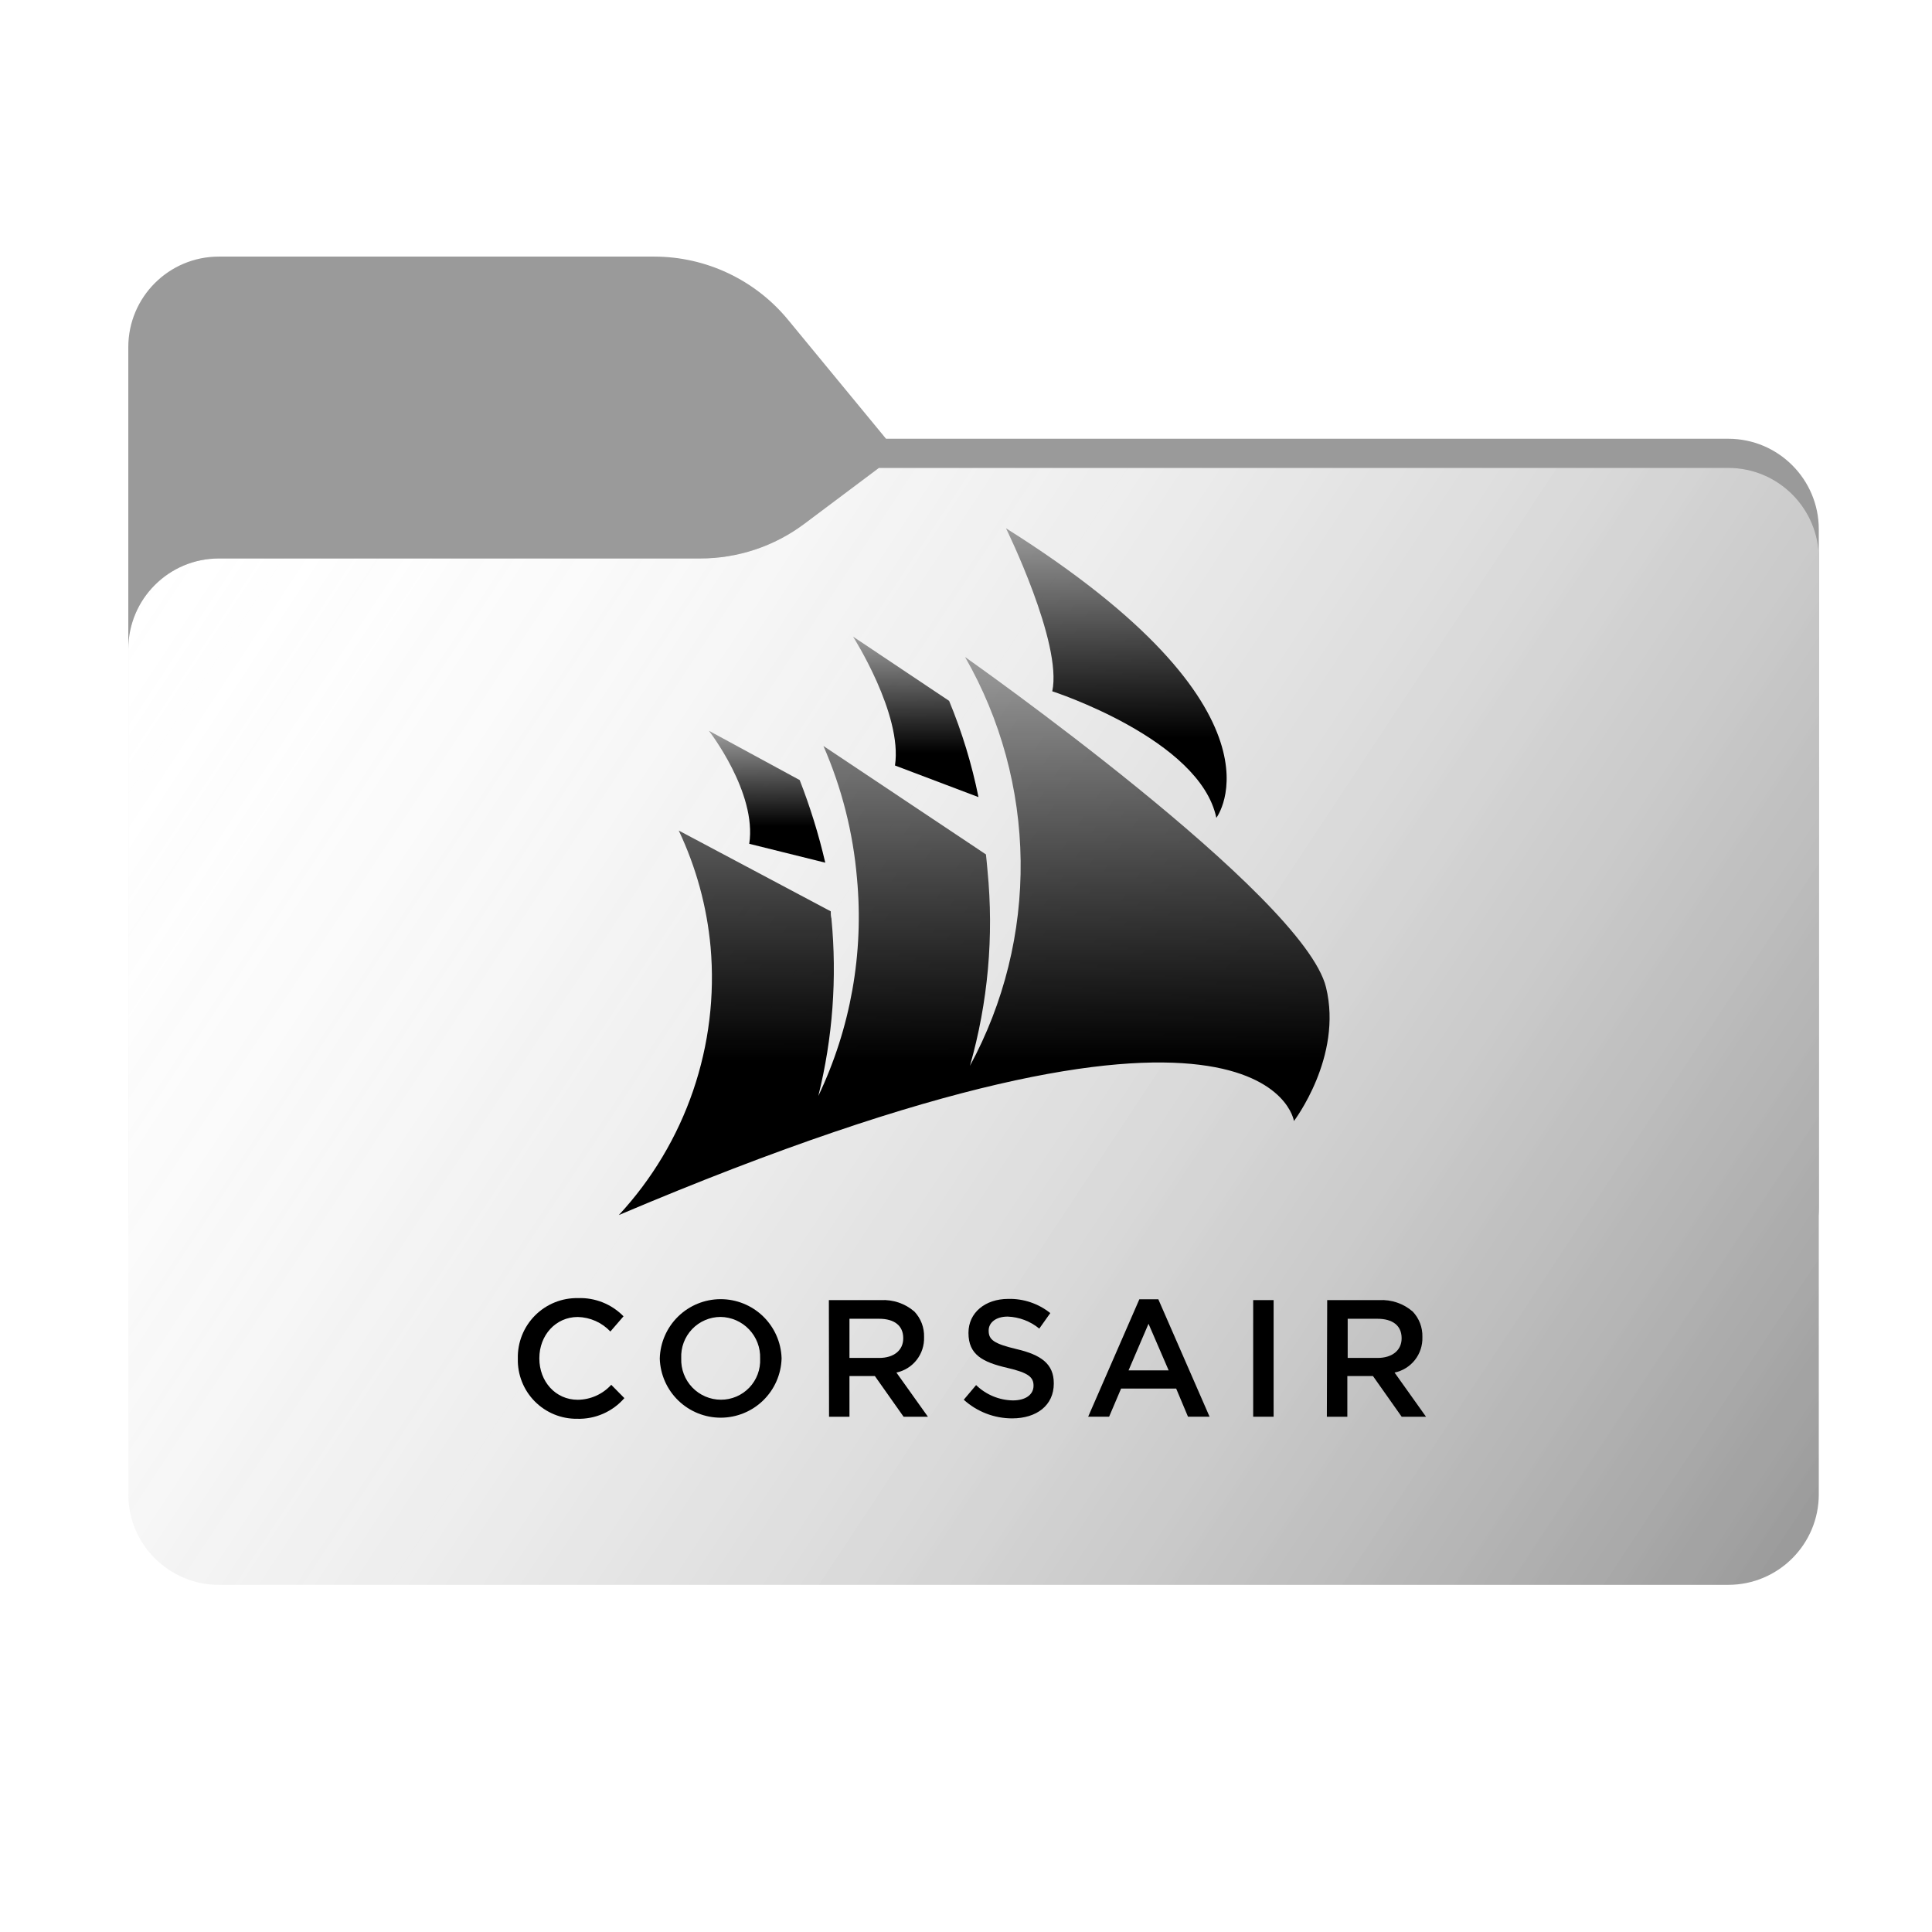 <svg width="256" height="256" viewBox="0 0 256 256" fill="none" xmlns="http://www.w3.org/2000/svg">
<path fill-rule="evenodd" clip-rule="evenodd" d="M104.425 42.378C100.056 37.073 93.544 34 86.671 34H29C22.373 34 17 39.373 17 46V58.137V68.2V160C17 166.627 22.373 172 29 172H229C235.627 172 241 166.627 241 160V70.137C241 63.51 235.627 58.137 229 58.137H117.404L104.425 42.378Z" fill="#9A9A9A"/>
<mask id="mask0_758_21407" style="mask-type:alpha" maskUnits="userSpaceOnUse" x="17" y="34" width="224" height="138">
<path fill-rule="evenodd" clip-rule="evenodd" d="M104.425 42.378C100.056 37.073 93.544 34 86.671 34H29C22.373 34 17 39.373 17 46V58.137V68.2V160C17 166.627 22.373 172 29 172H229C235.627 172 241 166.627 241 160V70.137C241 63.51 235.627 58.137 229 58.137H117.404L104.425 42.378Z" fill="url(#paint0_linear_758_21407)"/>
</mask>
<g mask="url(#mask0_758_21407)">
<g style="mix-blend-mode:multiply" filter="url(#filter0_f_758_21407)">
<path fill-rule="evenodd" clip-rule="evenodd" d="M92.789 74C97.764 74 102.605 72.387 106.586 69.402L116.459 62H229C235.627 62 241 67.373 241 74V108V160C241 166.627 235.627 172 229 172H29C22.373 172 17 166.627 17 160L17 108V86C17 79.373 22.373 74 29 74H87H92.789Z" fill="black" fill-opacity="0.3"/>
</g>
</g>
<g filter="url(#filter1_ii_758_21407)">
<path fill-rule="evenodd" clip-rule="evenodd" d="M92.789 74C97.764 74 102.605 72.387 106.586 69.402L116.459 62H229C235.627 62 241 67.373 241 74V108V198C241 204.627 235.627 210 229 210H29C22.373 210 17 204.627 17 198L17 108V86C17 79.373 22.373 74 29 74H87H92.789Z" fill="url(#paint1_linear_758_21407)"/>
</g>
<g opacity="0.8">
<g filter="url(#filter2_ii_758_21407)">
<path fill-rule="evenodd" clip-rule="evenodd" d="M92.789 74C97.764 74 102.605 72.387 106.586 69.402L116.459 62H229C235.627 62 241 67.373 241 74V108V198C241 204.627 235.627 210 229 210H29C22.373 210 17 204.627 17 198L17 108V86C17 79.373 22.373 74 29 74H87H92.789Z" fill="url(#paint2_linear_758_21407)"/>
</g>
</g>
<path d="M133.3 70C133.3 70 140.802 85.239 139.43 91.599C139.43 91.599 159.002 97.924 161.172 108.367C161.172 108.367 171.887 94.257 133.3 70Z" fill="url(#paint3_linear_758_21407)"/>
<path d="M125.763 92.867C127.468 96.983 128.771 101.254 129.653 105.621L118.59 101.433C119.615 94.657 113.033 84.353 113.033 84.353L125.763 92.867Z" fill="url(#paint4_linear_758_21407)"/>
<path d="M105.965 103.363C107.354 106.926 108.486 110.584 109.352 114.31L99.279 111.808C100.321 105.031 93.931 96.829 93.931 96.829L105.965 103.363Z" fill="url(#paint5_linear_758_21407)"/>
<path d="M127.881 87.064C127.881 87.064 172.755 118.602 175.708 130.835C177.948 140.044 171.453 148.541 171.453 148.541C171.453 148.541 167.98 124.527 82 161C86.394 156.258 89.746 150.648 91.84 144.53C93.933 138.413 94.723 131.924 94.156 125.483C93.667 120.131 92.239 114.908 89.936 110.052L110.081 120.756C110.081 121.069 110.081 121.382 110.168 121.712C110.927 129.59 110.34 137.541 108.431 145.222C112.712 136.247 114.482 126.279 113.554 116.377C113.041 110.329 111.539 104.406 109.109 98.845L130.643 113.215C130.729 113.927 130.781 114.64 130.851 115.37C131.705 124.058 130.916 132.83 128.524 141.226C133.04 132.892 135.352 123.541 135.239 114.061C135.127 104.581 132.594 95.288 127.881 87.064Z" fill="url(#paint6_linear_758_21407)"/>
<path d="M68.615 180.039V180.001C68.592 178.947 68.782 177.899 69.174 176.92C69.567 175.941 70.152 175.052 70.896 174.305C71.641 173.558 72.528 172.97 73.505 172.574C74.482 172.179 75.529 171.986 76.582 172.006C77.701 171.964 78.816 172.157 79.856 172.572C80.896 172.987 81.837 173.616 82.619 174.417L80.878 176.433C80.322 175.842 79.653 175.368 78.912 175.037C78.171 174.707 77.371 174.527 76.56 174.508C73.625 174.508 71.466 176.935 71.466 179.963V180.009C71.466 183.051 73.602 185.478 76.56 185.478C77.395 185.47 78.22 185.289 78.983 184.947C79.745 184.606 80.429 184.111 80.992 183.493L82.733 185.258C81.957 186.15 80.992 186.858 79.909 187.332C78.825 187.806 77.65 188.032 76.468 187.996C75.425 188.008 74.391 187.809 73.426 187.412C72.462 187.015 71.587 186.428 70.854 185.685C70.121 184.943 69.545 184.06 69.16 183.09C68.776 182.12 68.59 181.082 68.615 180.039Z" fill="black"/>
<path d="M87.424 180.039V180.001C87.482 177.901 88.355 175.907 89.857 174.441C91.36 172.975 93.374 172.151 95.472 172.146C97.571 172.14 99.59 172.952 101.1 174.409C102.611 175.867 103.495 177.856 103.565 179.955V180.001C103.506 182.1 102.632 184.093 101.129 185.559C99.626 187.024 97.612 187.846 95.513 187.851C93.414 187.856 91.396 187.043 89.886 185.585C88.376 184.127 87.493 182.137 87.424 180.039ZM100.721 180.039V180.001C100.745 179.293 100.627 178.588 100.375 177.926C100.122 177.265 99.741 176.661 99.252 176.149C98.764 175.636 98.178 175.227 97.53 174.944C96.881 174.661 96.183 174.51 95.475 174.5C94.771 174.502 94.075 174.646 93.427 174.923C92.78 175.201 92.195 175.607 91.709 176.116C91.222 176.626 90.844 177.229 90.596 177.888C90.349 178.548 90.237 179.251 90.267 179.955V180.001C90.242 180.708 90.359 181.413 90.611 182.074C90.864 182.735 91.246 183.339 91.736 183.849C92.226 184.359 92.814 184.766 93.464 185.044C94.114 185.323 94.814 185.468 95.521 185.47C96.224 185.472 96.92 185.331 97.567 185.056C98.213 184.78 98.798 184.377 99.284 183.869C99.77 183.361 100.148 182.76 100.395 182.101C100.642 181.443 100.753 180.741 100.721 180.039Z" fill="black"/>
<path d="M109.83 172.272H116.711C118.337 172.179 119.936 172.725 121.166 173.793C121.589 174.241 121.919 174.768 122.138 175.344C122.357 175.919 122.461 176.533 122.443 177.148V177.194C122.478 178.28 122.129 179.344 121.46 180.199C120.79 181.054 119.841 181.646 118.779 181.872L122.953 187.723H119.729L115.927 182.337H112.559V187.723H109.853L109.83 172.272ZM116.505 179.933C118.452 179.933 119.683 178.913 119.683 177.346V177.308C119.683 175.65 118.497 174.744 116.49 174.744H112.559V179.933H116.505Z" fill="black"/>
<path d="M127.704 185.471L129.339 183.531C130.646 184.804 132.389 185.53 134.212 185.562C135.893 185.562 136.949 184.801 136.949 183.614C136.949 182.511 136.334 181.91 133.467 181.248C130.175 180.488 128.328 179.484 128.328 176.638V176.593C128.328 173.945 130.533 172.112 133.597 172.112C135.617 172.062 137.591 172.727 139.169 173.991L137.71 176.045C136.525 175.071 135.053 174.512 133.52 174.455C131.931 174.455 131.004 175.277 131.004 176.288V176.334C131.004 177.528 131.711 178.053 134.691 178.761C137.953 179.522 139.633 180.724 139.633 183.287V183.333C139.633 186.224 137.352 187.943 134.114 187.943C131.744 187.944 129.46 187.062 127.704 185.471Z" fill="black"/>
<path d="M150.969 172.165H153.485L160.275 187.722H157.416L155.85 183.994H148.551L146.962 187.722H144.187L150.969 172.165ZM154.854 181.583L152.185 175.406L149.539 181.583H154.854Z" fill="black"/>
<path d="M166.053 172.271H168.76V187.722H166.053V172.271Z" fill="black"/>
<path d="M175.861 172.272H182.741C184.368 172.179 185.967 172.725 187.197 173.793C188.045 174.692 188.504 175.89 188.474 177.125V177.194C188.507 178.283 188.156 179.349 187.482 180.205C186.807 181.061 185.853 181.651 184.787 181.872L188.953 187.723H185.729L181.928 182.337H178.529V187.723H175.815L175.861 172.272ZM182.544 179.933C184.482 179.933 185.722 178.913 185.722 177.346V177.308C185.722 175.65 184.528 174.744 182.521 174.744H178.575V179.933H182.544Z" fill="black"/>
<defs>
<filter id="filter0_f_758_21407" x="-20" y="25" width="298" height="184" filterUnits="userSpaceOnUse" color-interpolation-filters="sRGB">
<feFlood flood-opacity="0" result="BackgroundImageFix"/>
<feBlend mode="normal" in="SourceGraphic" in2="BackgroundImageFix" result="shape"/>
<feGaussianBlur stdDeviation="18.5" result="effect1_foregroundBlur_758_21407"/>
</filter>
<filter id="filter1_ii_758_21407" x="17" y="62" width="224" height="148" filterUnits="userSpaceOnUse" color-interpolation-filters="sRGB">
<feFlood flood-opacity="0" result="BackgroundImageFix"/>
<feBlend mode="normal" in="SourceGraphic" in2="BackgroundImageFix" result="shape"/>
<feColorMatrix in="SourceAlpha" type="matrix" values="0 0 0 0 0 0 0 0 0 0 0 0 0 0 0 0 0 0 127 0" result="hardAlpha"/>
<feOffset dy="4"/>
<feComposite in2="hardAlpha" operator="arithmetic" k2="-1" k3="1"/>
<feColorMatrix type="matrix" values="0 0 0 0 1 0 0 0 0 1 0 0 0 0 1 0 0 0 0.25 0"/>
<feBlend mode="normal" in2="shape" result="effect1_innerShadow_758_21407"/>
<feColorMatrix in="SourceAlpha" type="matrix" values="0 0 0 0 0 0 0 0 0 0 0 0 0 0 0 0 0 0 127 0" result="hardAlpha"/>
<feOffset dy="-4"/>
<feComposite in2="hardAlpha" operator="arithmetic" k2="-1" k3="1"/>
<feColorMatrix type="matrix" values="0 0 0 0 0 0 0 0 0 0 0 0 0 0 0 0 0 0 0.9 0"/>
<feBlend mode="soft-light" in2="effect1_innerShadow_758_21407" result="effect2_innerShadow_758_21407"/>
</filter>
<filter id="filter2_ii_758_21407" x="17" y="62" width="224" height="148" filterUnits="userSpaceOnUse" color-interpolation-filters="sRGB">
<feFlood flood-opacity="0" result="BackgroundImageFix"/>
<feBlend mode="normal" in="SourceGraphic" in2="BackgroundImageFix" result="shape"/>
<feColorMatrix in="SourceAlpha" type="matrix" values="0 0 0 0 0 0 0 0 0 0 0 0 0 0 0 0 0 0 127 0" result="hardAlpha"/>
<feOffset dy="4"/>
<feComposite in2="hardAlpha" operator="arithmetic" k2="-1" k3="1"/>
<feColorMatrix type="matrix" values="0 0 0 0 1 0 0 0 0 1 0 0 0 0 1 0 0 0 0.15 0"/>
<feBlend mode="normal" in2="shape" result="effect1_innerShadow_758_21407"/>
<feColorMatrix in="SourceAlpha" type="matrix" values="0 0 0 0 0 0 0 0 0 0 0 0 0 0 0 0 0 0 127 0" result="hardAlpha"/>
<feOffset dy="-4"/>
<feComposite in2="hardAlpha" operator="arithmetic" k2="-1" k3="1"/>
<feColorMatrix type="matrix" values="0 0 0 0 0 0 0 0 0 0 0 0 0 0 0 0 0 0 0.25 0"/>
<feBlend mode="soft-light" in2="effect1_innerShadow_758_21407" result="effect2_innerShadow_758_21407"/>
</filter>
<linearGradient id="paint0_linear_758_21407" x1="17" y1="34" x2="197.768" y2="215.142" gradientUnits="userSpaceOnUse">
<stop stop-color="#05815D"/>
<stop offset="1" stop-color="#0C575F"/>
</linearGradient>
<linearGradient id="paint1_linear_758_21407" x1="147.5" y1="62" x2="148" y2="210" gradientUnits="userSpaceOnUse">
<stop offset="0.693" stop-color="white"/>
</linearGradient>
<linearGradient id="paint2_linear_758_21407" x1="17" y1="62" x2="241" y2="210" gradientUnits="userSpaceOnUse">
<stop stop-color="white" stop-opacity="0"/>
<stop offset="1" stop-opacity="0.51"/>
</linearGradient>
<linearGradient id="paint3_linear_758_21407" x1="147.919" y1="70" x2="147.919" y2="108.367" gradientUnits="userSpaceOnUse">
<stop stop-opacity="0.35"/>
<stop offset="0.724"/>
</linearGradient>
<linearGradient id="paint4_linear_758_21407" x1="121.343" y1="84.353" x2="121.343" y2="105.621" gradientUnits="userSpaceOnUse">
<stop stop-opacity="0.35"/>
<stop offset="0.724"/>
</linearGradient>
<linearGradient id="paint5_linear_758_21407" x1="101.641" y1="96.829" x2="101.641" y2="114.31" gradientUnits="userSpaceOnUse">
<stop stop-opacity="0.35"/>
<stop offset="0.724"/>
</linearGradient>
<linearGradient id="paint6_linear_758_21407" x1="129.089" y1="87.064" x2="129.089" y2="161" gradientUnits="userSpaceOnUse">
<stop stop-opacity="0.35"/>
<stop offset="0.724"/>
</linearGradient>
</defs>
</svg>
